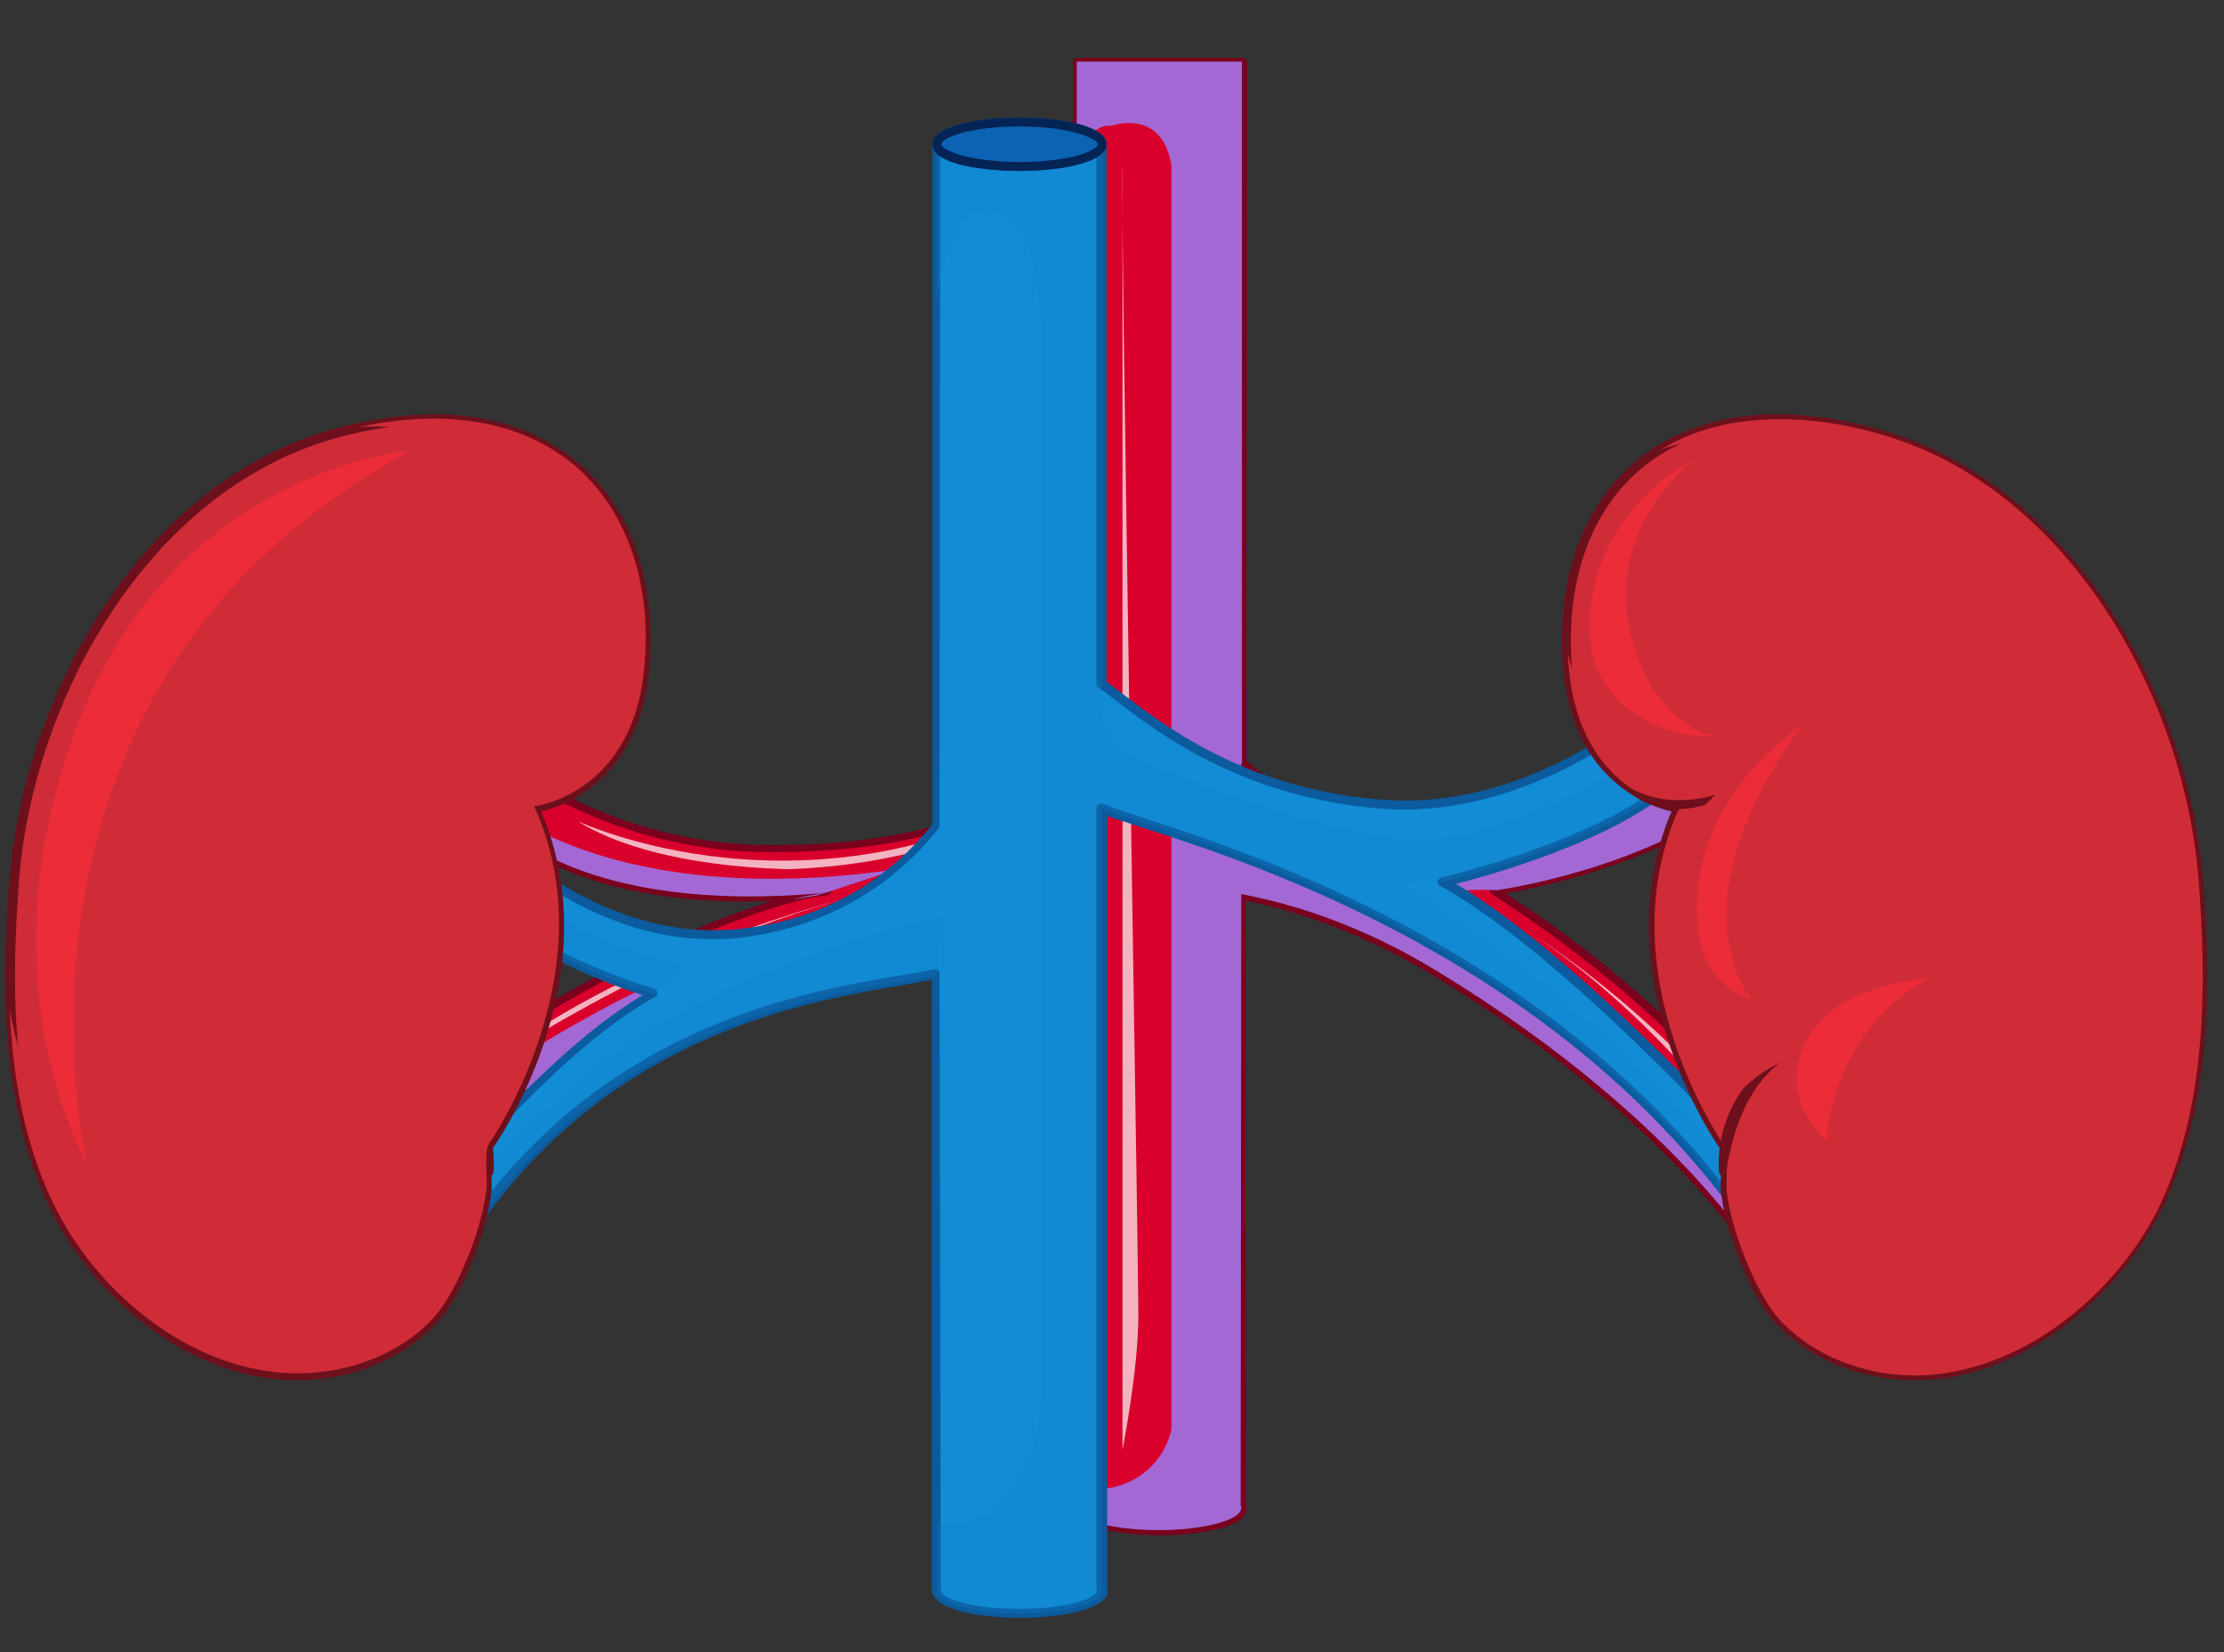 <svg width="35" height="26" viewBox="0 0 35 26" fill="none" xmlns="http://www.w3.org/2000/svg">
<rect x="0" y="0" width="35" height="26" fill="#333333" stroke="none"/>
<path d="M23.515 14.02C23.515 14.02 26.145 13.68 27.635 12.29L26.265 11.71C26.265 11.71 23.805 13.62 20.925 12.76C20.355 12.59 19.905 12.32 19.565 12V0.98H16.965V11.61C16.145 12.92 14.135 13.38 12.105 13.37C9.455 13.35 7.875 11.93 7.875 11.93L7.915 12.97C7.915 12.97 9.115 14.43 13.015 14.06C11.955 14.16 8.675 15.53 6.805 17.22L6.995 18.04C6.995 18.04 11.475 14.62 15.175 14.48C15.175 14.48 15.935 14.32 16.955 14.36V23.78H16.965C17.015 23.96 17.575 24.1 18.255 24.1C18.975 24.1 19.555 23.94 19.555 23.75C19.555 23.74 19.555 23.72 19.545 23.71L19.555 14.09C20.495 14.27 21.525 14.63 22.615 15.29C26.655 17.74 27.915 20.15 27.915 20.15L28.945 19.66C28.945 19.65 27.735 16.73 23.515 14.02Z" fill="#D9002C"/>
<path d="M18.255 24.16C17.675 24.16 17.015 24.05 16.905 23.82C16.895 23.81 16.875 23.79 16.875 23.77V14.42C15.905 14.39 15.185 14.54 15.185 14.54C13.275 14.61 11.165 15.58 9.725 16.37C8.165 17.23 7.045 18.08 7.035 18.09C7.015 18.11 6.995 18.11 6.965 18.1C6.945 18.09 6.925 18.07 6.915 18.05L6.725 17.23C6.715 17.2 6.725 17.18 6.745 17.16C8.255 15.79 10.685 14.63 12.145 14.18C12.025 14.18 11.905 14.19 11.795 14.19C8.855 14.19 7.895 13.06 7.855 13.02C7.845 13.01 7.835 12.99 7.835 12.98L7.795 11.94C7.795 11.91 7.815 11.88 7.835 11.87C7.865 11.86 7.895 11.86 7.915 11.88C7.935 11.89 9.515 13.28 12.095 13.3H12.175C13.535 13.3 15.945 13.08 16.885 11.59V0.98C16.885 0.94 16.915 0.91 16.955 0.91H19.555C19.575 0.91 19.595 0.92 19.605 0.93C19.615 0.94 19.625 0.96 19.625 0.98L19.615 11.97C19.975 12.3 20.415 12.54 20.925 12.7C21.415 12.85 21.925 12.92 22.445 12.92C24.565 12.92 26.185 11.67 26.205 11.66C26.225 11.64 26.255 11.64 26.275 11.65L27.645 12.23C27.665 12.24 27.685 12.26 27.685 12.28C27.685 12.3 27.685 12.33 27.665 12.34C26.405 13.51 24.325 13.95 23.695 14.06C25.795 15.43 27.115 16.85 27.855 17.81C28.685 18.88 28.985 19.6 28.995 19.63C29.015 19.67 28.995 19.71 28.955 19.72L27.915 20.21C27.875 20.23 27.835 20.21 27.825 20.18C27.815 20.16 26.535 17.76 22.555 15.35C21.605 14.78 20.615 14.38 19.605 14.17V23.69C19.615 23.71 19.615 23.72 19.615 23.74C19.635 24.02 18.945 24.16 18.255 24.16ZM17.025 23.73C17.025 23.74 17.035 23.74 17.035 23.75C17.065 23.86 17.515 24.02 18.255 24.02V24.09V24.02C19.045 24.02 19.485 23.84 19.485 23.74C19.485 23.73 19.475 23.71 19.475 23.7V14.08C19.475 14.06 19.485 14.04 19.505 14.02C19.525 14.01 19.545 14 19.565 14C20.625 14.2 21.665 14.61 22.645 15.21C26.305 17.43 27.705 19.65 27.935 20.04L28.845 19.61C28.645 19.17 27.295 16.52 23.475 14.07C23.445 14.05 23.435 14.02 23.445 13.99C23.455 13.96 23.475 13.94 23.505 13.93C23.535 13.93 26.035 13.59 27.495 12.29L26.265 11.77C26.015 11.95 24.445 13.03 22.455 13.03C21.925 13.03 21.395 12.95 20.895 12.8C20.355 12.64 19.885 12.37 19.505 12.02C19.495 12.01 19.485 11.99 19.485 11.97V1.02H17.035V11.58C17.035 11.59 17.035 11.61 17.025 11.62C16.055 13.18 13.575 13.41 12.175 13.41H12.095C9.875 13.4 8.375 12.39 7.945 12.06L7.985 12.91C8.115 13.05 9.135 14.01 11.795 14.01C12.185 14.01 12.585 13.99 13.005 13.95C13.045 13.95 13.075 13.98 13.085 14.01C13.085 14.05 13.055 14.09 13.015 14.09C11.965 14.19 8.745 15.54 6.875 17.2L7.035 17.87C7.325 17.65 8.335 16.93 9.655 16.2C11.105 15.4 13.235 14.43 15.165 14.36C15.155 14.36 15.935 14.2 16.955 14.24C16.995 14.24 17.025 14.27 17.025 14.31V23.73Z" fill="#7A001D"/>
<path opacity="0.7" d="M17.665 2.64V22.82C17.665 22.82 17.915 21.56 17.915 20.69C17.915 19.82 17.625 2.64 17.665 2.64Z" fill="white"/>
<path d="M7.895 12.73L7.905 12.96C7.905 12.96 9.105 14.41 12.995 14.05L14.115 13.68C10.465 14.21 8.555 13.2 7.895 12.73Z" fill="#A368D4"/>
<path d="M12.995 14.05C12.855 14.07 12.675 14.1 12.455 14.16L12.865 14.09L12.995 14.05Z" fill="#A368D4"/>
<path d="M11.325 15.01C9.145 15.9 7.515 17.06 6.875 17.54L6.995 18.03C6.995 18.03 11.475 14.61 15.175 14.47C15.175 14.47 15.935 14.31 16.955 14.35C17.125 13.42 14.165 13.85 11.325 15.01Z" fill="#A368D4"/>
<path d="M22.685 14.21C22.725 13.97 23.345 14 23.555 14.01C23.885 13.96 26.245 13.57 27.625 12.28L26.905 11.98C26.275 12.41 25.375 12.94 24.335 13.29C22.335 13.96 20.705 13.31 20.025 12.98C19.355 12.64 19.545 11.99 19.545 11.99V0.97H16.945V2.5C17.065 2.2 17.245 1.95 17.495 1.98C17.495 1.98 18.285 1.69 18.435 2.6V13.22V22.49C18.435 22.49 18.285 23.45 17.105 23.45C17.055 23.45 16.995 23.44 16.935 23.44V23.76H16.945C16.995 23.94 17.555 24.08 18.235 24.08C18.955 24.08 19.535 23.92 19.535 23.73C19.535 23.72 19.535 23.7 19.525 23.69L19.535 14.07C20.475 14.25 21.505 14.61 22.595 15.27C26.635 17.72 27.895 20.13 27.895 20.13L28.385 19.9C25.865 15.77 22.635 14.5 22.685 14.21Z" fill="#A368D4"/>
<path opacity="0.7" d="M9.085 12.92C9.085 12.92 12.785 14.67 16.755 12.31C16.755 12.31 15.365 13.57 12.405 13.68C12.415 13.67 10.315 13.69 9.085 12.92Z" fill="white"/>
<path opacity="0.7" d="M7.465 16.91C7.465 16.91 10.295 14.94 13.345 14.13C13.345 14.13 9.815 14.99 7.465 16.91Z" fill="white"/>
<path opacity="0.7" d="M20.985 13.1C20.985 13.1 24.085 13.61 26.365 11.85C26.365 11.85 24.305 13.84 20.985 13.1Z" fill="white"/>
<path opacity="0.7" d="M24.095 14.69C24.095 14.69 27.165 16.6 28.535 19.42C28.535 19.42 26.655 16.37 24.095 14.69Z" fill="white"/>
<path d="M27.525 19.29L27.345 17.92C27.345 17.92 24.635 14.94 22.715 13.88C22.715 13.88 25.675 13.21 26.605 12.02C27.535 10.83 26.485 10.73 26.485 10.73C26.485 10.73 24.395 12.89 21.695 12.66C19.275 12.45 17.965 11.21 17.355 10.78V2.28H14.755V13.01C14.235 13.67 13.235 14.57 11.545 14.72C9.455 14.9 7.825 13.24 7.825 13.24C7.825 13.24 7.005 13.31 7.725 14.23C8.445 15.14 10.315 15.66 10.315 15.66C8.825 16.48 7.205 18.48 7.205 18.48L7.495 19.27C9.975 15.75 13.755 15.59 14.755 15.36V25.09H14.765C14.815 25.27 15.375 25.41 16.055 25.41C16.775 25.41 17.355 25.25 17.355 25.06C17.355 25.05 17.355 25.03 17.345 25.02V12.74C18.185 13.1 24.115 14.4 27.525 19.29Z" fill="#118CD5"/>
<path d="M16.045 25.46C15.465 25.46 14.805 25.35 14.695 25.11C14.685 25.1 14.665 25.08 14.665 25.06V15.42C14.545 15.44 14.405 15.47 14.225 15.5C12.745 15.75 9.675 16.25 7.545 19.29C7.525 19.31 7.505 19.32 7.475 19.32C7.445 19.32 7.425 19.3 7.415 19.27L7.125 18.48C7.115 18.46 7.125 18.43 7.135 18.41C7.155 18.39 8.665 16.52 10.115 15.66C9.635 15.51 8.265 15.02 7.655 14.25C7.375 13.9 7.285 13.62 7.375 13.42C7.475 13.18 7.785 13.15 7.805 13.15C7.825 13.15 7.845 13.16 7.865 13.17C7.875 13.19 9.325 14.64 11.215 14.64C11.325 14.64 11.425 14.63 11.525 14.63C13.155 14.49 14.135 13.65 14.675 12.97V2.27C14.675 2.23 14.705 2.2 14.745 2.2H17.345C17.365 2.2 17.385 2.21 17.395 2.22C17.405 2.23 17.415 2.25 17.415 2.27V10.73C17.485 10.78 17.565 10.84 17.655 10.91C18.335 11.43 19.595 12.4 21.695 12.58C21.825 12.59 21.965 12.6 22.105 12.6C24.545 12.6 26.415 10.69 26.435 10.68C26.455 10.66 26.475 10.66 26.495 10.66C26.515 10.66 26.895 10.7 27.025 11C27.135 11.26 27.015 11.62 26.665 12.06C25.855 13.1 23.575 13.74 22.915 13.91C24.815 15.04 27.375 17.85 27.405 17.88C27.415 17.89 27.425 17.9 27.425 17.92L27.605 19.29C27.605 19.32 27.595 19.35 27.555 19.37C27.525 19.38 27.485 19.37 27.475 19.34C24.565 15.16 19.775 13.6 17.965 13.02C17.735 12.94 17.545 12.89 17.425 12.84V25C17.435 25.02 17.435 25.03 17.435 25.05C17.415 25.32 16.725 25.46 16.045 25.46ZM14.805 25.03C14.805 25.04 14.815 25.04 14.815 25.05C14.845 25.16 15.295 25.32 16.035 25.32V25.39V25.32C16.825 25.32 17.265 25.14 17.265 25.04C17.265 25.03 17.255 25.01 17.255 25V12.72C17.255 12.7 17.265 12.67 17.285 12.66C17.305 12.65 17.335 12.64 17.355 12.65C17.475 12.7 17.685 12.77 17.985 12.87C19.765 13.45 24.445 14.97 27.395 19.01L27.255 17.95C27.035 17.71 24.475 14.94 22.665 13.94C22.635 13.92 22.625 13.9 22.625 13.87C22.625 13.84 22.655 13.82 22.685 13.81C22.715 13.8 25.625 13.13 26.535 11.97C26.845 11.57 26.965 11.26 26.875 11.05C26.795 10.87 26.575 10.82 26.495 10.8C26.255 11.03 24.425 12.74 22.085 12.74C21.945 12.74 21.805 12.73 21.665 12.72C19.535 12.53 18.245 11.55 17.555 11.02C17.455 10.94 17.365 10.87 17.285 10.82C17.265 10.81 17.255 10.79 17.255 10.76V2.34H14.795L14.785 12.99C14.785 13.01 14.785 13.02 14.775 13.03C14.325 13.61 13.295 14.61 11.515 14.77C11.405 14.78 11.295 14.78 11.185 14.78C9.385 14.78 7.975 13.49 7.765 13.29C7.695 13.3 7.545 13.34 7.485 13.47C7.425 13.62 7.515 13.86 7.745 14.15C8.445 15.04 10.275 15.55 10.295 15.56C10.325 15.57 10.345 15.59 10.345 15.62C10.345 15.65 10.335 15.68 10.305 15.69C8.945 16.44 7.465 18.2 7.245 18.46L7.475 19.09C9.645 16.11 12.695 15.6 14.175 15.35C14.395 15.31 14.565 15.29 14.695 15.25C14.715 15.25 14.735 15.25 14.755 15.26C14.775 15.27 14.785 15.3 14.785 15.32L14.805 25.03Z" fill="#0B5B9E"/>
<g opacity="0.5">
<path opacity="0.5" d="M7.415 13.64C7.435 13.78 7.515 13.96 7.705 14.21C8.425 15.12 10.295 15.64 10.295 15.64L10.765 15.17C9.575 15 8.265 14.22 7.415 13.64Z" fill="#107FCB"/>
<path opacity="0.5" d="M22.155 13.99C21.885 13.8 22.715 13.87 22.715 13.87C22.715 13.87 25.675 13.2 26.605 12.01C27.415 10.98 26.725 10.77 26.535 10.73C26.255 11.2 25.795 11.94 25.745 11.97C25.675 12.02 23.795 13.13 22.545 13.22C21.295 13.32 18.095 12.11 17.635 11.8C17.175 11.49 17.345 10.77 17.345 10.77V2.27H14.745V4.75C14.765 4.55 14.935 3.3 15.535 3.3C16.185 3.3 16.365 4.2 16.405 5.5V21.39C16.405 21.39 16.585 24.13 14.745 23.99V25.07H14.755C14.805 25.25 15.365 25.39 16.045 25.39C16.765 25.39 17.345 25.23 17.345 25.04C17.345 25.03 17.345 25.01 17.335 25V12.72C18.185 13.1 24.115 14.4 27.515 19.29L27.425 18.62C25.225 15.85 22.395 14.17 22.155 13.99Z" fill="#107FCB"/>
<path opacity="0.5" d="M10.335 16.14C9.375 16.7 8.165 17.88 7.315 18.79L7.485 19.26C9.965 15.74 13.745 15.58 14.745 15.35L14.795 14.44C14.785 14.43 12.185 15.05 10.335 16.14Z" fill="#107FCB"/>
</g>
<path d="M15.025 4.41L15.065 23.58C15.065 23.58 15.425 23.11 15.425 21.38C15.425 19.65 15.425 5.38 15.425 5.38C15.425 5.38 15.355 4.77 15.025 4.41Z" fill="#118CD5"/>
<path d="M9.735 14.63C9.735 14.63 12.445 15.55 14.775 13.49C14.775 13.49 13.695 14.9 11.655 14.97C9.995 15.03 9.735 14.63 9.735 14.63Z" fill="#118CD5"/>
<path d="M19.275 12.21C19.275 12.21 21.835 13.62 24.855 12.19C24.855 12.19 23.535 13.02 21.825 12.97C20.465 12.93 19.275 12.21 19.275 12.21Z" fill="#118CD5"/>
<path d="M17.345 2.27C17.345 2.46 16.765 2.62 16.045 2.62C15.325 2.62 14.745 2.46 14.745 2.27C14.745 2.08 15.325 1.92 16.045 1.92C16.765 1.92 17.345 2.08 17.345 2.27Z" fill="#118CD5"/>
<path d="M16.045 2.69C15.685 2.69 15.355 2.65 15.105 2.59C14.815 2.51 14.675 2.41 14.675 2.27C14.675 1.99 15.365 1.85 16.045 1.85C16.725 1.85 17.415 1.99 17.415 2.27C17.415 2.55 16.725 2.69 16.045 2.69ZM16.045 1.99C15.255 1.99 14.815 2.17 14.815 2.27C14.815 2.31 14.905 2.38 15.145 2.45C15.385 2.51 15.705 2.55 16.045 2.55V2.62V2.55C16.835 2.55 17.275 2.37 17.275 2.27C17.275 2.18 16.835 1.99 16.045 1.99Z" fill="#0B5B9E"/>
<path d="M17.345 2.27C17.345 2.46 16.765 2.62 16.045 2.62C15.325 2.62 14.745 2.46 14.745 2.27C14.745 2.08 15.325 1.92 16.045 1.92C16.765 1.92 17.345 2.08 17.345 2.27Z" fill="#0C62B3"/>
<path d="M16.045 2.69C15.685 2.69 15.355 2.65 15.105 2.59C14.815 2.51 14.675 2.41 14.675 2.27C14.675 1.99 15.365 1.85 16.045 1.85C16.725 1.85 17.415 1.99 17.415 2.27C17.415 2.55 16.725 2.69 16.045 2.69ZM16.045 1.99C15.255 1.99 14.815 2.17 14.815 2.27C14.815 2.31 14.905 2.38 15.145 2.45C15.385 2.51 15.705 2.55 16.045 2.55V2.62V2.55C16.835 2.55 17.275 2.37 17.275 2.27C17.275 2.18 16.835 1.99 16.045 1.99Z" fill="#042455"/>
<path d="M16.835 2.26C16.835 2.38 16.485 2.47 16.045 2.47C15.615 2.47 15.255 2.37 15.255 2.26C15.255 2.14 15.605 2.05 16.045 2.05C16.475 2.05 16.835 2.14 16.835 2.26Z" fill="#0C62B3"/>
<path d="M6.105 15.91C6.095 15.9 6.055 15.94 6.075 15.95C6.405 16.2 6.715 16.42 6.985 16.75C7.285 17.11 7.465 17.56 7.575 18.02C7.585 18.06 7.655 18.01 7.645 17.98C7.585 17.01 6.885 16.36 6.105 15.91Z" fill="#6D101C"/>
<path d="M8.375 12.76C8.215 12.18 7.715 11.57 7.095 11.47C7.065 11.47 7.015 11.53 7.055 11.54C7.675 11.75 7.965 12.29 8.275 12.82C8.315 12.87 8.385 12.8 8.375 12.76Z" fill="#6D101C"/>
<path d="M9.095 7.37C8.655 6.98 8.075 6.71 7.355 6.62C6.655 6.53 5.875 6.64 5.205 6.83C2.325 7.66 0.465 10.86 0.225 13.78C0.085 15.48 0.095 17.36 0.835 18.93C1.435 20.2 2.735 21.39 4.235 21.6C5.135 21.73 6.125 21.47 6.775 20.82C7.095 20.5 7.335 19.93 7.485 19.5C7.565 19.25 7.635 19 7.665 18.74C7.685 18.59 7.625 18.13 7.705 18.02C7.705 18.02 9.605 15.31 8.415 12.71C8.415 12.71 10.015 12.52 10.155 10.44C10.245 9.2 9.885 8.08 9.095 7.37Z" fill="#CF2C38"/>
<path d="M4.685 21.72C4.525 21.72 4.375 21.71 4.215 21.69C2.605 21.46 1.315 20.16 0.765 18.97C-0.025 17.3 0.025 15.32 0.155 13.79C0.395 10.96 2.195 7.64 5.185 6.77C5.945 6.55 6.725 6.47 7.365 6.55C8.075 6.64 8.665 6.9 9.145 7.32C9.935 8.02 10.316 9.13 10.226 10.45C10.095 12.27 8.865 12.69 8.515 12.77C9.645 15.4 7.775 18.05 7.755 18.07C7.715 18.12 7.725 18.35 7.735 18.49C7.735 18.6 7.745 18.69 7.735 18.75C7.705 19.01 7.635 19.27 7.555 19.52C7.335 20.15 7.095 20.61 6.825 20.87C6.285 21.41 5.505 21.72 4.685 21.72ZM6.845 6.67C6.335 6.67 5.785 6.75 5.235 6.91C2.305 7.76 0.535 11.02 0.305 13.8C0.185 15.32 0.135 17.27 0.905 18.91C1.445 20.06 2.685 21.32 4.245 21.54C4.395 21.56 4.545 21.57 4.685 21.57C5.465 21.57 6.215 21.28 6.725 20.77C6.975 20.53 7.215 20.08 7.415 19.48C7.495 19.23 7.555 18.98 7.595 18.73C7.595 18.68 7.595 18.59 7.595 18.49C7.585 18.23 7.585 18.06 7.645 17.98C7.665 17.95 9.505 15.28 8.355 12.74C8.345 12.72 8.345 12.7 8.355 12.68C8.365 12.66 8.385 12.65 8.405 12.64C8.465 12.63 9.945 12.43 10.085 10.43C10.175 9.16 9.805 8.09 9.055 7.42C8.605 7.02 8.035 6.77 7.355 6.69C7.185 6.68 7.015 6.67 6.845 6.67Z" fill="#6D101C"/>
<path d="M6.815 16.73C7.355 17.15 7.565 17.83 7.665 18.49C7.675 18.55 7.755 18.5 7.765 18.46C7.805 17.99 7.665 17.51 7.385 17.13C7.215 16.97 7.025 16.83 6.815 16.73Z" fill="#6D101C"/>
<path d="M7.995 12.67C8.365 12.78 8.785 12.76 9.105 12.52C9.145 12.49 9.145 12.4 9.085 12.44C8.695 12.63 8.245 12.63 7.825 12.51C7.875 12.56 7.935 12.62 7.995 12.67Z" fill="#6D101C"/>
<path d="M9.095 7.37C8.655 6.98 8.075 6.71 7.355 6.62C6.805 6.55 6.205 6.6 5.645 6.72C5.965 6.7 6.265 6.71 6.525 6.78C7.645 7.08 8.535 8.23 8.395 9.41C8.225 10.75 6.755 11.75 5.515 11.52C6.825 12.71 7.215 14.32 6.865 16.13C6.855 16.2 6.745 16.27 6.685 16.21C6.145 15.71 5.545 15.32 4.855 15.06C4.695 15 4.535 14.95 4.375 14.91C4.985 15.82 5.325 16.93 5.015 17.97C4.635 19.24 3.395 19.9 2.185 19.16C0.975 18.42 0.395 17.22 0.155 15.89C0.195 16.94 0.385 17.98 0.825 18.91C1.425 20.18 2.725 21.37 4.225 21.58C5.125 21.71 6.115 21.45 6.765 20.8C7.085 20.48 7.325 19.91 7.475 19.48C7.555 19.23 7.625 18.98 7.655 18.72C7.675 18.57 7.615 18.11 7.695 18C7.695 18 9.595 15.29 8.405 12.69C8.405 12.69 10.005 12.5 10.146 10.42C10.245 9.2 9.885 8.08 9.095 7.37Z" fill="#CF2C38"/>
<path d="M6.465 7.09C6.465 7.09 2.755 7.38 1.215 11.42C-0.325 15.46 1.365 18.3 1.365 18.3C1.365 18.3 -0.425 10.79 6.465 7.09Z" fill="#EC2C38"/>
<path d="M5.565 16.38C5.565 16.38 6.525 17.99 5.735 19.44C4.945 20.88 3.565 20.67 3.565 20.67C3.565 20.67 5.665 20.91 6.305 19.08C6.965 17.24 5.565 16.38 5.565 16.38Z" fill="#CF2C38"/>
<path d="M6.365 12.09C6.365 12.09 7.925 13.99 7.375 15.8C7.375 15.8 8.335 13.39 6.365 12.09Z" fill="#CF2C38"/>
<path d="M8.505 7.42C8.505 7.42 10.075 9.44 8.695 10.89C8.695 10.89 9.605 10.53 9.635 9.35C9.665 8.17 8.505 7.42 8.505 7.42Z" fill="#CF2C38"/>
<path d="M28.715 15.91C28.735 15.9 28.765 15.94 28.745 15.95C28.415 16.2 28.105 16.42 27.835 16.75C27.535 17.11 27.355 17.56 27.245 18.02C27.235 18.06 27.165 18.01 27.175 17.98C27.225 17.01 27.935 16.36 28.715 15.91Z" fill="#6D101C"/>
<path d="M26.445 12.76C26.605 12.18 27.105 11.57 27.715 11.47C27.745 11.47 27.795 11.53 27.755 11.54C27.135 11.75 26.845 12.29 26.525 12.82C26.505 12.87 26.435 12.8 26.445 12.76Z" fill="#6D101C"/>
<path d="M25.725 7.37C26.165 6.98 26.745 6.71 27.465 6.62C28.165 6.53 28.945 6.64 29.615 6.83C32.495 7.66 34.355 10.86 34.595 13.78C34.735 15.48 34.725 17.36 33.985 18.93C33.385 20.2 32.085 21.39 30.585 21.6C29.685 21.73 28.695 21.47 28.045 20.82C27.725 20.5 27.485 19.93 27.335 19.5C27.255 19.25 27.185 19 27.155 18.74C27.135 18.59 27.195 18.13 27.115 18.02C27.115 18.02 25.215 15.31 26.405 12.71C26.405 12.71 24.805 12.52 24.665 10.44C24.575 9.2 24.925 8.08 25.725 7.37Z" fill="#CF2C38"/>
<path d="M30.135 21.72C29.315 21.72 28.535 21.42 27.995 20.88C27.725 20.62 27.485 20.16 27.265 19.53C27.175 19.27 27.115 19.01 27.085 18.76C27.075 18.7 27.075 18.61 27.085 18.5C27.095 18.36 27.095 18.12 27.065 18.07C26.985 17.96 25.205 15.35 26.305 12.77C25.955 12.69 24.715 12.27 24.595 10.45C24.505 9.13 24.885 8.02 25.675 7.32C26.145 6.9 26.745 6.64 27.445 6.55C28.085 6.47 28.875 6.55 29.625 6.77C32.625 7.64 34.425 10.96 34.665 13.79C34.795 15.33 34.835 17.3 34.055 18.97C33.495 20.15 32.215 21.45 30.605 21.69C30.445 21.71 30.285 21.72 30.135 21.72ZM27.975 6.67C27.795 6.67 27.625 6.68 27.465 6.7C26.785 6.79 26.215 7.03 25.765 7.43C25.015 8.1 24.645 9.17 24.735 10.44C24.875 12.44 26.395 12.64 26.415 12.65C26.435 12.65 26.455 12.67 26.465 12.69C26.475 12.71 26.475 12.74 26.465 12.75C25.315 15.28 27.095 17.88 27.175 17.99C27.235 18.07 27.235 18.25 27.225 18.5C27.225 18.6 27.215 18.69 27.225 18.74C27.255 18.99 27.315 19.24 27.405 19.49C27.615 20.09 27.855 20.54 28.095 20.78C28.605 21.29 29.345 21.58 30.125 21.58C30.275 21.58 30.425 21.57 30.565 21.55C32.125 21.32 33.365 20.07 33.905 18.92C34.675 17.28 34.635 15.33 34.505 13.81C34.275 11.03 32.505 7.77 29.575 6.92C29.045 6.75 28.485 6.67 27.975 6.67Z" fill="#6D101C"/>
<path d="M34.595 13.79C34.345 10.86 32.495 7.67 29.615 6.84C28.945 6.64 28.165 6.54 27.465 6.63C26.955 6.69 26.515 6.85 26.145 7.07C27.245 6.71 28.495 6.78 29.485 7.37C31.345 8.5 32.535 10.69 32.895 12.79C33.225 14.71 32.835 17.22 30.975 18.29C30.125 18.78 28.635 18.71 28.165 17.67C27.925 17.12 28.075 16.57 28.355 16.08C27.815 16.11 27.305 15.96 26.905 15.53C26.325 14.9 26.505 13.78 26.805 13.07C26.975 12.66 27.205 12.19 27.535 11.87C26.825 11.96 26.105 11.87 25.575 11.54C25.045 11.21 24.785 10.77 24.675 10.28C24.675 10.34 24.675 10.39 24.685 10.45C24.835 12.53 26.425 12.72 26.425 12.72C25.245 15.33 27.135 18.03 27.135 18.03C27.215 18.14 27.155 18.6 27.175 18.75C27.205 19.01 27.275 19.26 27.355 19.51C27.505 19.94 27.745 20.51 28.065 20.83C28.715 21.48 29.705 21.75 30.605 21.61C32.105 21.39 33.405 20.2 34.005 18.94C34.725 17.37 34.735 15.5 34.595 13.79Z" fill="#CF2C38"/>
<path d="M28.005 16.73C27.465 17.15 27.265 17.83 27.155 18.49C27.145 18.55 27.065 18.5 27.055 18.46C27.015 17.99 27.155 17.51 27.435 17.13C27.595 16.97 27.785 16.83 28.005 16.73Z" fill="#6D101C"/>
<path d="M26.825 12.67C26.455 12.78 26.045 12.76 25.715 12.52C25.675 12.49 25.665 12.4 25.735 12.44C26.125 12.63 26.575 12.63 26.995 12.51C26.945 12.56 26.885 12.62 26.825 12.67Z" fill="#6D101C"/>
<path d="M26.655 7.23C26.655 7.23 24.705 8.21 25.065 10.34C25.065 10.34 25.355 11.57 27.015 11.6C27.015 11.6 25.985 11.44 25.645 9.9C25.285 8.28 26.655 7.23 26.655 7.23Z" fill="#EC2C38"/>
<path d="M28.355 11.42C28.355 11.42 26.445 12.61 26.735 14.71C26.735 14.71 26.805 15.5 27.565 15.72C27.555 15.72 26.285 14.28 28.355 11.42Z" fill="#EC2C38"/>
<path d="M28.725 15.99C28.725 15.99 27.685 16.91 28.745 17.96C28.745 17.96 28.785 16.28 30.335 15.41C30.335 15.41 29.365 15.43 28.725 15.99Z" fill="#EC2C38"/>
<path d="M28.245 20.34C28.245 20.34 29.005 21.71 31.135 21.13C33.265 20.55 35.145 16.72 33.845 12.54C33.845 12.54 34.825 18.86 31.535 20.48C31.535 20.48 30.305 21.46 28.245 20.34Z" fill="#CF2C38"/>
</svg>
